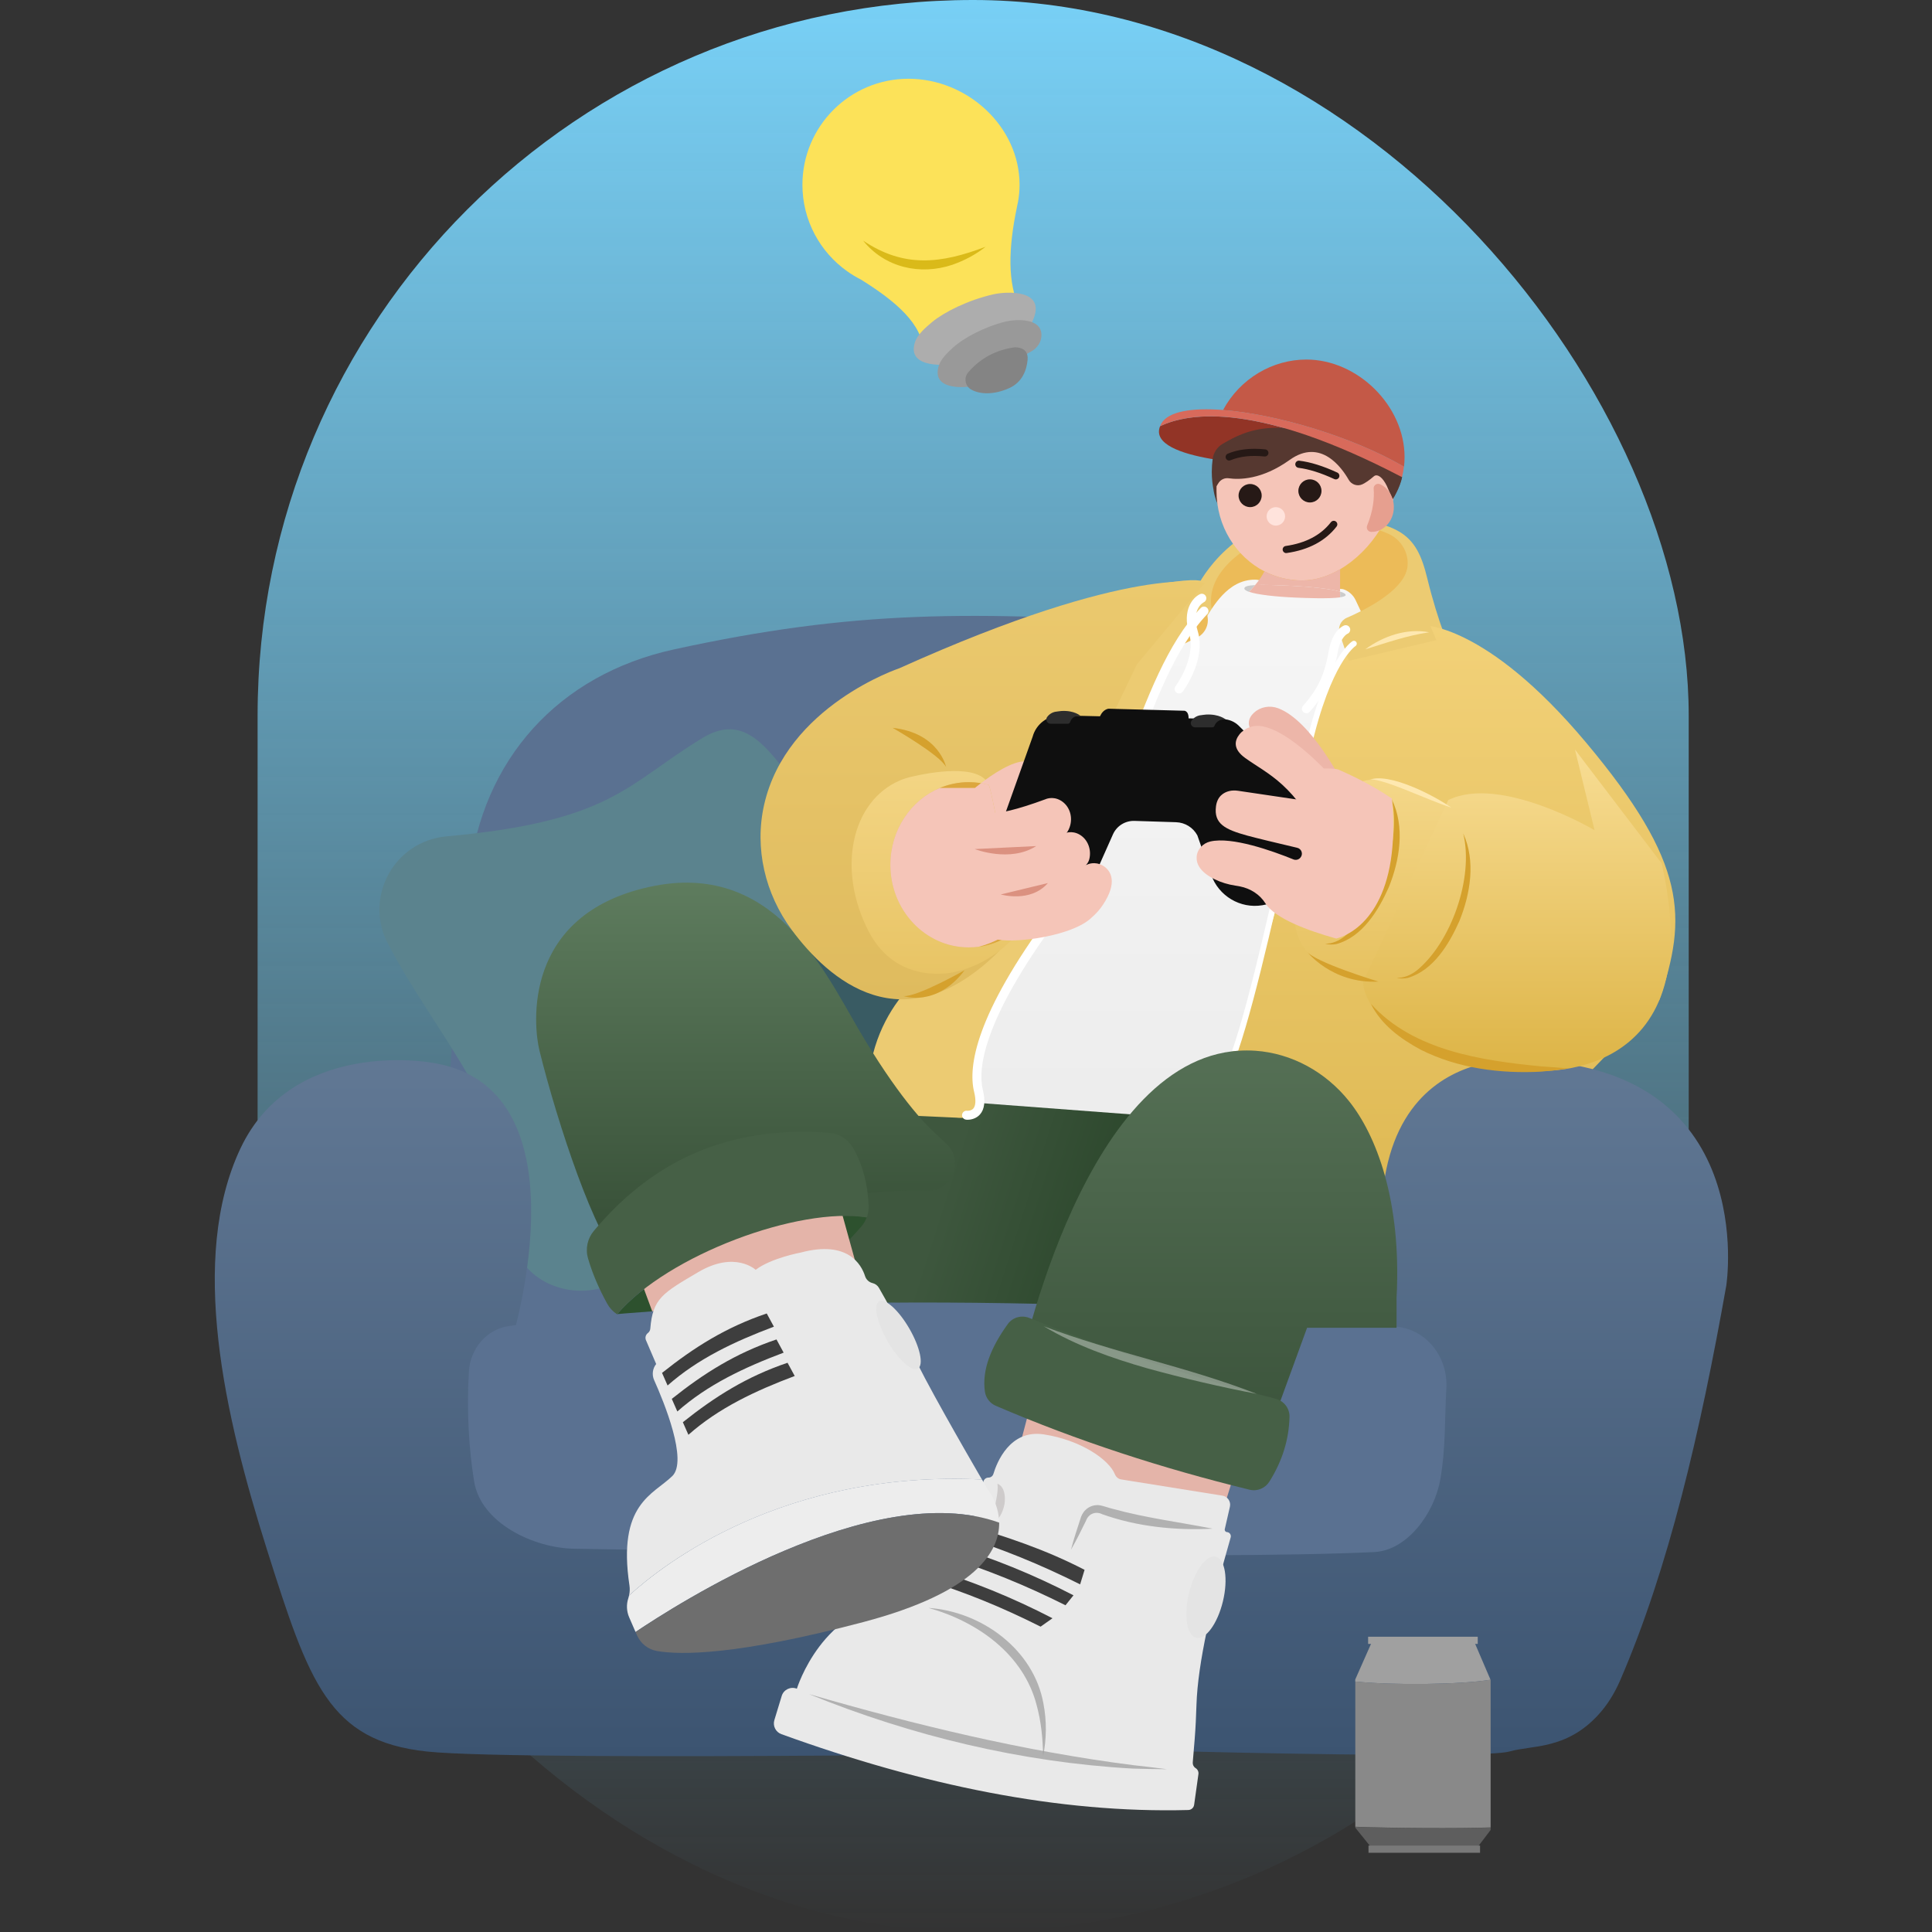 <svg width="120" height="120" viewBox="0 0 120 120" fill="none" xmlns="http://www.w3.org/2000/svg">
<rect x="0" y="0" width="120" height="120" fill="#333333" stroke="none"/>
<rect x="16" width="88.889" height="120" rx="44.444" fill="url(#paint0_linear_3302_52704)"/>
<path d="M75.559 39.76C75.559 39.76 73.754 37.364 74.441 36.3C74.441 36.3 76.681 31.842 81.821 32.071C86.961 32.3 87.959 33.087 88.648 35.911C89.334 38.733 90.145 40.513 90.145 40.513C90.145 40.513 77.925 43.189 75.559 39.76Z" fill="#ECCB72"/>
<path d="M75.73 38.92C75.73 38.92 73.486 36.111 78.366 33.52C78.366 33.52 83.097 31.684 86.27 33.171C87.215 33.613 87.681 34.706 87.303 35.68C87.146 36.084 86.908 36.48 86.543 36.74C86.543 36.74 82.481 40.417 75.73 38.92Z" fill="#ECBB58"/>
<path d="M74.806 38.555C75.306 37.728 76.254 35.986 77.959 36.004C78.083 36.004 78.206 36.029 78.323 36.066L83.421 36.593C83.766 36.704 84.05 36.953 84.203 37.282L85.168 39.337C85.297 39.611 85.326 39.92 85.252 40.213L76.877 73.269C76.743 73.793 76.303 74.18 75.768 74.244L67.248 75.269C67.028 75.295 66.803 75.266 66.599 75.182C65.143 74.586 59.237 71.989 59.992 69.393C60.017 69.308 60.039 69.224 60.05 69.137L60.712 63.48C60.728 63.34 60.768 63.204 60.826 63.077C61.848 60.897 71.332 40.811 74.381 38.964C74.552 38.86 74.703 38.728 74.808 38.557L74.806 38.555Z" fill="url(#paint1_linear_3302_52704)"/>
<path d="M27.737 73.169C27.692 67.42 28.394 61.194 29.13 54.451C29.928 47.16 34.697 41.9 41.861 40.336C52.974 37.911 60.328 37.891 73.566 38.827C73.566 38.827 32.83 110.409 27.734 73.169H27.737Z" fill="#5A7191"/>
<path d="M74.031 81.028C74.031 81.028 55.017 81.161 51.32 80.694L38.535 66.832L74.031 69.501V81.028Z" fill="url(#paint2_linear_3302_52704)"/>
<path d="M24.078 58.574C27.038 64.33 32.218 69.423 31.971 76.614C31.88 79.27 35.114 80.816 37.611 79.912L52.316 74.596C54.736 73.721 58.616 64.752 57.411 62.478C54.545 57.065 55.132 56.261 48.96 48.132C47.307 45.952 45.94 44.425 43.607 45.852C38.876 48.743 38.014 51.007 27.723 51.95C24.5 52.245 22.596 55.696 24.076 58.574H24.078Z" fill="#5B838E"/>
<mask id="mask0_3302_52704" style="mask-type:luminance" maskUnits="userSpaceOnUse" x="23" y="45" width="35" height="36">
<path d="M24.078 58.574C27.038 64.33 32.218 69.423 31.971 76.614C31.88 79.27 35.114 80.816 37.611 79.912L52.316 74.596C54.736 73.721 58.616 64.752 57.411 62.478C54.545 57.065 55.132 56.261 48.96 48.132C47.307 45.952 45.94 44.425 43.607 45.852C38.876 48.743 38.014 51.007 27.723 51.95C24.5 52.245 22.596 55.696 24.076 58.574H24.078Z" fill="white"/>
</mask>
<g mask="url(#mask0_3302_52704)">
<path d="M52.475 50.617L46.312 67.044L59.481 72.117L63.921 54.666L52.475 50.617Z" fill="#395B63"/>
</g>
<path d="M73.155 40.17L74.33 39.612C74.83 39.374 75.106 38.828 74.999 38.286L74.919 37.879C74.919 37.879 72.488 38.272 73.155 40.17Z" fill="#ECBB58"/>
<path d="M75.78 28.895L75.387 30.512C75.387 30.512 75.556 31.579 76.071 31.814L75.78 28.895Z" fill="#563830"/>
<path d="M72.054 26.475C71.609 27.584 73.382 28.18 75.189 28.495C76.86 28.787 78.56 28.84 78.56 28.84C78.56 28.84 83.227 30.346 86.494 31.024C86.754 30.598 86.954 30.133 87.08 29.638C78.211 25.004 73.918 25.587 72.051 26.475H72.054Z" fill="#923426"/>
<path d="M81.17 47.633C81.17 47.633 82.143 40.069 84.523 40.186L88.315 38.828C88.315 38.828 92.248 38.642 98.523 46.133C104.799 53.626 104.806 56.953 103.068 62.104L86.955 78.868L76.523 65.475C76.523 65.475 81.186 51.1 81.166 47.633H81.17Z" fill="url(#paint3_linear_3302_52704)"/>
<path d="M78.834 27.532C75.903 27.532 75.559 27.425 75.559 30.494C75.559 32.69 76.774 34.585 78.539 35.489C79.241 35.849 80.032 36.052 80.868 36.052C81.703 36.052 82.49 35.794 83.239 35.356C85.194 34.212 86.728 31.841 86.728 29.621C86.728 28.841 81.023 27.532 78.836 27.532H78.834Z" fill="#F5C5B8"/>
<path d="M77.647 31.498C78.044 31.498 78.365 31.177 78.365 30.78C78.365 30.384 78.044 30.062 77.647 30.062C77.251 30.062 76.93 30.384 76.93 30.78C76.93 31.177 77.251 31.498 77.647 31.498Z" fill="#261916"/>
<path d="M81.362 31.209C81.759 31.209 82.08 30.888 82.08 30.491C82.08 30.095 81.759 29.773 81.362 29.773C80.966 29.773 80.644 30.095 80.644 30.491C80.644 30.888 80.966 31.209 81.362 31.209Z" fill="#261916"/>
<path d="M79.245 32.647C79.562 32.647 79.819 32.39 79.819 32.073C79.819 31.757 79.562 31.5 79.245 31.5C78.929 31.5 78.672 31.757 78.672 32.073C78.672 32.39 78.929 32.647 79.245 32.647Z" fill="#FFE3DC"/>
<path d="M82.97 29.777C82.939 29.777 82.908 29.77 82.877 29.757C82.041 29.37 81.292 29.135 80.65 29.057C80.528 29.041 80.441 28.932 80.454 28.81C80.47 28.688 80.579 28.601 80.701 28.615C81.39 28.697 82.186 28.946 83.063 29.352C83.174 29.404 83.223 29.537 83.172 29.648C83.135 29.728 83.055 29.777 82.97 29.777Z" fill="#261916"/>
<path d="M79.89 34.354C79.781 34.354 79.686 34.274 79.67 34.163C79.653 34.04 79.737 33.929 79.859 33.912C81.101 33.734 82.044 33.236 82.666 32.434C82.742 32.338 82.882 32.318 82.977 32.394C83.075 32.469 83.093 32.609 83.017 32.705C82.324 33.6 81.281 34.154 79.924 34.349C79.913 34.349 79.901 34.349 79.893 34.349L79.89 34.354Z" fill="#261916"/>
<path d="M87.24 28.388C87.24 25.201 84.329 22.332 81.14 22.332C79.052 22.332 77.029 23.497 75.965 25.47C79.305 25.728 84.031 27.137 87.205 28.99C87.227 28.794 87.24 28.594 87.24 28.39V28.388Z" fill="#C45947"/>
<path d="M86.37 28.709L85.388 28.107C79.499 25.587 77.397 26.725 75.943 27.567C75.601 27.765 75.374 28.116 75.321 28.507C75.286 28.769 75.266 29.036 75.266 29.307C75.266 29.72 75.31 30.122 75.392 30.509C75.49 30.302 75.599 30.122 75.697 29.98C75.837 29.778 76.077 29.671 76.321 29.707C76.952 29.798 78.374 29.807 80.103 28.567C82.041 27.176 83.363 29.087 83.768 29.798C83.939 30.1 84.312 30.229 84.626 30.078C84.812 29.987 85.043 29.836 85.328 29.589C85.374 29.549 85.432 29.522 85.495 29.525C85.63 29.531 85.868 29.638 86.137 30.178L86.501 31.018C86.501 31.018 86.966 30.28 87.088 29.631L86.372 28.709H86.37Z" fill="#563830"/>
<path d="M83.777 41.045L83.21 39.365C83.077 38.97 83.268 38.539 83.653 38.372C84.808 37.874 87.052 36.743 87.399 35.363L89.21 39.761L83.779 41.045H83.777Z" fill="#ECCB72"/>
<path d="M84.666 48.519C84.666 48.519 85.698 48.097 87.897 49.128L91.784 50.908L93.049 60.741L84.666 60.975C84.666 60.975 80.797 60.319 80.438 57.415C80.438 57.415 80.826 50.204 84.666 48.517V48.519Z" fill="url(#paint4_linear_3302_52704)"/>
<path d="M86.445 49.647C87.276 51.347 86.948 53.407 86.261 55.107C85.623 56.544 84.619 58.202 83.001 58.638C82.765 58.682 82.523 58.678 82.301 58.613C82.759 58.624 83.172 58.427 83.523 58.153C85.645 56.371 87.047 52.369 86.445 49.645V49.647Z" fill="#D5A12D"/>
<path d="M81.417 81.779L81.363 81.765C81.372 81.719 82.19 77.201 84.654 75.894L84.743 75.848L84.692 75.932C84.661 75.983 81.617 81.085 81.417 81.776V81.779ZM84.592 75.994C83.368 76.692 82.577 78.197 82.126 79.348C81.774 80.243 81.57 81.068 81.477 81.488C82.023 80.317 84.212 76.634 84.592 75.994Z" fill="#9BFF36"/>
<path d="M38.324 81.632C38.54 81.774 38.784 81.872 39.044 81.914C44.695 82.836 49.486 80.821 53.507 76.172C53.649 76.007 53.758 75.818 53.833 75.616C49.635 74.938 41.506 77.921 38.324 81.632Z" fill="#2D512E"/>
<path d="M51.005 69.44C50.996 69.427 50.079 67.996 49.25 66.327C48.139 64.082 47.712 62.5 47.987 61.625C48.09 61.3 48.29 61.076 48.583 60.954L48.63 60.934L48.621 60.983C48.616 61.005 48.283 63.298 51.054 69.411L51.005 69.438V69.44ZM48.561 61.025C48.307 61.142 48.132 61.351 48.041 61.642C47.49 63.403 50.061 67.796 50.836 69.065C49.505 66.067 48.956 64.058 48.732 62.885C48.516 61.763 48.545 61.191 48.561 61.027V61.025Z" fill="#9BFF36"/>
<path d="M53.813 80.842L42.12 85.8L39.16 77.793L51.605 72.871L53.813 80.842Z" fill="#E4B4A9"/>
<path d="M31.843 83.08C31.889 82.847 36.572 67.345 26.692 65.987C26.692 65.987 18.169 64.489 14.938 71.325C11.707 78.162 13.954 87.949 16.578 96.238C19.2 104.527 20.418 108.134 26.505 108.789C32.592 109.445 74.318 108.789 74.036 108.789C73.754 108.789 92.136 109.258 93.752 108.789C95.132 108.389 97.285 108.696 99.285 106.498C99.85 105.878 100.289 105.158 100.623 104.389C103.641 97.429 105.616 88.916 107.223 79.849C107.223 79.849 109.378 66.107 94.547 65.849C94.547 65.849 82.301 64.614 86.785 83.158L84.667 95.896L31.985 93.211L31.845 83.08H31.843Z" fill="url(#paint5_linear_3302_52704)"/>
<path d="M31.598 82.364C30.252 82.555 29.209 83.74 29.123 85.193C28.974 87.715 29.134 90.073 29.449 92.013C29.872 94.617 33.169 96.151 35.634 96.193C46.038 96.373 75.167 96.9 85.367 96.4C87.389 96.3 89.087 94.02 89.46 91.886C89.807 89.913 89.723 88.111 89.836 86.249C89.949 84.346 88.672 82.675 86.909 82.426C77.66 81.118 49.738 79.806 31.6 82.366L31.598 82.364Z" fill="#5A7191"/>
<path d="M64.061 87.062L62.234 93.994L76.003 93.667L76.939 90.669L64.061 87.062Z" fill="#E4B4A9"/>
<path d="M49.495 104.887C49.495 104.887 51.086 99.705 55.895 99.487C55.895 99.487 59.546 99.274 61.081 92.031C61.112 91.883 61.244 91.776 61.395 91.776C61.537 91.776 61.659 91.685 61.701 91.549C61.913 90.847 62.721 88.774 64.824 89.091C67.119 89.44 68.879 90.651 69.25 91.572C69.317 91.736 69.457 91.86 69.635 91.889L75.928 92.898C76.252 92.949 76.466 93.267 76.392 93.587L76.073 94.978C76.052 95.067 76.117 95.154 76.208 95.16C76.373 95.171 76.486 95.332 76.439 95.492C75.246 99.634 74.399 103.291 74.315 105.883C74.293 106.596 74.261 107.309 74.204 108.02L74.084 109.469C74.073 109.611 74.141 109.747 74.261 109.82C74.388 109.898 74.457 110.045 74.437 110.191L74.17 112.098C74.146 112.28 73.993 112.418 73.808 112.423C65.768 112.636 57.306 110.891 48.532 107.711C48.179 107.583 47.988 107.198 48.097 106.838L48.553 105.34C48.672 104.943 49.11 104.734 49.495 104.889V104.887Z" fill="#E9E9E9"/>
<path opacity="0.7" d="M50.27 105.23C56.865 107.137 63.554 108.764 70.37 109.635C71.052 109.71 71.812 109.799 72.49 109.89C71.807 109.888 71.038 109.868 70.35 109.85C63.467 109.464 56.645 107.83 50.27 105.233V105.23Z" fill="#9B9A9A"/>
<path opacity="0.7" d="M57.668 99.871C60.964 100.087 64.215 102.456 64.81 105.816C65.021 106.904 65.004 108.022 64.788 109.084C64.775 108 64.666 106.931 64.39 105.916C63.577 102.751 60.703 100.711 57.67 99.871H57.668Z" fill="#9B9A9A"/>
<path d="M75.958 99.462C76.294 98.071 76.094 96.83 75.511 96.689C74.929 96.549 74.185 97.563 73.85 98.954C73.514 100.345 73.714 101.586 74.296 101.727C74.879 101.867 75.623 100.853 75.958 99.462Z" fill="#E4E4E4"/>
<path d="M64.632 101.033C62.147 99.789 60.032 98.931 57.383 98.091L57.669 97.387C60.334 98.189 62.901 99.231 65.372 100.513L64.634 101.033H64.632Z" fill="#3E3E3E"/>
<path d="M66.179 99.705C63.694 98.461 61.336 97.505 58.688 96.665L58.974 95.961C61.639 96.763 64.205 97.805 66.676 99.088L66.181 99.705H66.179Z" fill="#3E3E3E"/>
<path d="M67.087 98.407C64.603 97.163 62.227 96.198 59.578 95.361L59.865 94.656C62.529 95.459 64.894 96.225 67.365 97.505L67.089 98.407H67.087Z" fill="#3E3E3E"/>
<path opacity="0.7" d="M66.519 96.26C66.691 95.605 66.897 94.965 67.111 94.325C67.137 94.2 67.264 93.927 67.415 93.793C67.646 93.556 68.008 93.44 68.34 93.5C68.606 93.556 68.864 93.656 69.128 93.72C71.162 94.28 73.253 94.542 75.324 94.949C73.015 95.067 70.653 94.831 68.466 94.053C68.064 93.851 67.617 94.004 67.451 94.462C67.157 95.067 66.855 95.669 66.519 96.258V96.26Z" fill="#9B9A9A"/>
<path opacity="0.7" d="M61.956 92.156C62.411 92.343 62.451 92.972 62.396 93.39C62.32 93.823 62.147 94.227 61.802 94.545C61.76 94.312 61.767 94.101 61.778 93.896C61.789 93.299 62.029 92.75 61.956 92.156Z" fill="#C3C0C0"/>
<path d="M42.082 84.674C41.678 84.336 41.038 84.513 41.031 84.516L41.016 84.462C41.042 84.454 41.691 84.276 42.118 84.631L42.082 84.674Z" fill="#9BFF36"/>
<path d="M48.57 80.727C48.281 80.727 48.004 80.571 47.861 80.304L47.297 79.253L47.346 79.227L47.91 80.278C48.086 80.604 48.479 80.753 48.828 80.624C48.99 80.564 49.159 80.495 49.339 80.424C50.359 80.018 51.632 79.511 53.341 79.609V79.664C51.637 79.564 50.375 80.071 49.359 80.475C49.179 80.547 49.008 80.615 48.846 80.675C48.755 80.709 48.661 80.724 48.57 80.724V80.727Z" fill="#9BFF36"/>
<path d="M60.99 91.896C59.976 90.15 57.281 85.47 56.674 84.034C56.065 82.585 54.979 80.661 54.596 79.996C54.51 79.843 54.363 79.734 54.192 79.694C53.972 79.641 53.799 79.476 53.73 79.261C53.501 78.545 52.661 77.021 49.745 77.796C49.745 77.796 47.903 78.136 46.936 78.87C46.936 78.87 45.656 77.668 43.376 79.01C41.163 80.314 40.541 80.645 40.392 82.521C40.383 82.63 40.33 82.73 40.243 82.796C40.103 82.901 40.054 83.088 40.123 83.245L40.756 84.721C40.53 85.005 40.481 85.392 40.63 85.723C41.248 87.101 42.736 90.728 41.756 91.683C40.57 92.841 38.334 93.403 39.096 98.472C39.127 98.681 39.119 98.896 39.07 99.101C41.188 97.165 48.674 91.299 60.992 91.896H60.99Z" fill="#E9E9E9"/>
<path d="M62.057 94.572C62.043 93.385 61.381 92.561 61.381 92.561C61.381 92.561 61.234 92.31 60.994 91.894C48.674 91.296 41.19 97.163 39.072 99.099C39.061 99.15 39.048 99.203 39.03 99.254C38.897 99.65 38.914 100.079 39.081 100.461L39.474 101.365C41.892 99.743 54.245 91.765 62.057 94.572Z" fill="#EDEDED"/>
<path d="M39.477 101.369L39.563 101.565C39.788 102.08 40.252 102.451 40.806 102.547C42.261 102.8 45.754 102.829 53.623 100.749C60.681 98.882 62.081 96.329 62.061 94.573C54.248 91.767 41.894 99.745 39.479 101.367L39.477 101.369Z" fill="#6E6E6E"/>
<path d="M58.07 59.947C58.07 59.947 53.359 62.756 53.959 69.172L59.43 69.421C59.43 69.421 60.899 69.639 60.868 68.374C60.868 68.374 59.955 66.219 61.181 64.554C61.881 63.321 61.904 62.252 62.895 60.834C66.263 56.599 70.59 46.272 71.679 43.436C72.768 40.601 74.555 37.576 74.79 37.952L74.832 36.21C74.832 36.21 74.823 35.15 64.099 38.254L58.072 59.947H58.07Z" fill="#ECCB72"/>
<path d="M92.58 104.334L91.529 101.883H85.254L84.176 104.318V104.443C86.522 104.687 90.7 104.638 92.578 104.334H92.58Z" fill="#A0A0A0"/>
<path d="M84.18 113.469V113.522L85.257 114.858L91.766 114.74L92.586 113.662V113.511C90.584 113.578 86.484 113.555 84.18 113.469Z" fill="#5E5E5E"/>
<path d="M92.582 104.33C90.702 104.637 86.526 104.684 84.18 104.439V113.464C86.484 113.55 90.584 113.573 92.586 113.506V104.337L92.582 104.328V104.33Z" fill="#898989"/>
<path d="M91.785 101.66H84.977V102.107H91.785V101.66Z" fill="#A0A0A0"/>
<path d="M91.929 114.633H85V115.079H91.929V114.633Z" fill="#797979"/>
<path d="M63.158 12.886C63.178 12.797 63.198 12.711 63.213 12.62C63.22 12.593 63.224 12.566 63.231 12.54C63.293 12.195 63.327 11.839 63.327 11.477C63.327 7.84 60.064 4.891 56.426 4.891C52.789 4.891 49.84 7.84 49.84 11.477C49.84 13.695 50.938 15.655 52.618 16.848C52.886 17.04 53.171 17.211 53.469 17.362C55.633 18.708 57.322 20.14 57.364 21.873L63.327 19.126C62.573 17.582 62.629 15.415 63.16 12.884L63.158 12.886Z" fill="#FCE259"/>
<path d="M53.609 14.945C56.176 16.668 58.458 16.37 61.216 15.328C60.607 15.814 59.898 16.183 59.156 16.445C57.149 17.119 54.952 16.619 53.609 14.945Z" fill="#DABA19"/>
<path d="M59.08 22.628C59.08 22.628 56.257 23 56.831 21.251C56.984 20.782 57.484 20.344 57.902 19.997C58.637 19.389 60.126 18.637 61.704 18.28C62.46 18.108 65.115 17.906 64.106 20.004L59.08 22.626V22.628Z" fill="#ADADAD"/>
<path d="M60.217 24.014C60.217 24.014 57.815 24.358 58.304 22.733C58.435 22.298 58.859 21.891 59.215 21.571C59.842 21.005 61.108 20.309 62.451 19.976C62.999 19.84 64.728 19.682 64.686 20.854C64.671 21.253 64.431 21.613 64.082 21.811L60.217 24.011V24.014Z" fill="#999999"/>
<path d="M62.682 24.108C61.706 24.545 60.848 24.492 60.324 24.197C59.939 23.981 59.85 23.459 60.139 23.125C60.895 22.245 61.857 21.736 63.013 21.574C63.626 21.568 63.868 21.885 63.826 22.348C63.77 22.952 63.524 23.73 62.682 24.108Z" fill="#848484"/>
<path d="M87.08 29.636C87.133 29.424 87.175 29.207 87.202 28.984C84.029 27.133 79.302 25.724 75.962 25.464C74.035 25.316 72.573 25.549 72.135 26.3C72.102 26.36 72.075 26.416 72.051 26.473C73.918 25.582 78.209 25.002 87.08 29.636Z" fill="#D86A5B"/>
<path d="M85.321 30.356C85.366 30.922 85.301 31.702 84.917 32.642C84.841 32.825 84.968 33.029 85.163 33.036C85.177 33.036 85.188 33.036 85.201 33.036C85.959 33.036 86.574 32.347 86.574 31.498C86.574 30.856 86.223 30.307 85.723 30.078C85.526 29.987 85.303 30.138 85.319 30.356H85.321Z" fill="#E69F8F"/>
<path d="M76.346 28.607C76.26 28.607 76.177 28.556 76.142 28.469C76.095 28.356 76.148 28.227 76.262 28.178C76.92 27.904 77.68 27.818 78.586 27.911C78.709 27.924 78.797 28.033 78.784 28.156C78.771 28.278 78.66 28.362 78.54 28.353C77.709 28.267 77.017 28.345 76.431 28.587C76.404 28.598 76.375 28.605 76.346 28.605V28.607Z" fill="#261916"/>
<path d="M77.289 36.551C77.289 36.627 77.394 36.695 77.576 36.76C77.718 36.611 77.845 36.471 77.956 36.34C77.531 36.362 77.289 36.424 77.289 36.551Z" fill="#CBCBCB"/>
<path d="M83.581 36.957C83.581 36.882 83.452 36.81 83.238 36.746V37.099C83.447 37.068 83.581 37.024 83.581 36.957Z" fill="#CBCBCB"/>
<path d="M80.279 36.389C81.368 36.44 82.639 36.571 83.235 36.751V35.355C82.486 35.793 81.675 36.051 80.864 36.051C80.053 36.051 79.239 35.849 78.535 35.489C78.417 35.727 78.235 36.009 77.957 36.34C78.486 36.311 79.297 36.344 80.279 36.389Z" fill="#EDB6A9"/>
<path d="M80.28 36.388C79.3 36.343 78.487 36.31 77.958 36.339C77.847 36.472 77.72 36.612 77.578 36.759C78.094 36.937 79.245 37.068 80.549 37.121C81.034 37.141 82.552 37.203 83.236 37.103V36.75C82.64 36.57 81.369 36.439 80.28 36.388Z" fill="#EDB6A9"/>
<path d="M38.542 78.212C45.646 75.565 52.213 73.791 57.589 73.954C59.12 74 59.904 72.134 58.804 71.067C58.56 70.829 58.311 70.598 58.06 70.369C57.464 69.823 55.728 68.04 53.291 63.869C51.111 60.14 47.966 53.431 40.366 55.08C32.411 56.807 33.131 63.727 33.506 65.249C34.62 69.772 37.042 77.04 38.539 78.214L38.542 78.212Z" fill="url(#paint6_linear_3302_52704)"/>
<path d="M53.837 75.619C53.923 75.388 53.965 75.143 53.954 74.892C53.897 73.583 53.605 72.368 52.977 71.283C52.672 70.761 52.134 70.412 51.532 70.365C45.99 69.943 40.994 71.545 36.888 76.448C36.49 76.921 36.35 77.561 36.521 78.154C36.788 79.079 37.19 80.021 37.714 80.974C37.863 81.243 38.074 81.468 38.325 81.632C41.508 77.923 49.639 74.939 53.834 75.617L53.837 75.619Z" fill="#466046"/>
<path d="M70.617 41.262L74.828 36.209C74.828 36.209 70.384 34.96 55.866 41.504C55.866 41.504 48.853 43.835 47.462 49.982C46.848 52.691 47.524 55.524 49.175 57.755C51.439 60.818 56.104 65.015 62.077 59.055L70.617 41.26" fill="url(#paint7_linear_3302_52704)"/>
<path d="M55.441 45.207C55.441 45.207 58.415 46.903 58.766 47.651C58.766 47.651 58.344 45.525 55.441 45.207Z" fill="#D5A12D"/>
<path d="M57.012 85.004C57.386 84.788 57.15 83.679 56.485 82.527C55.82 81.374 54.977 80.615 54.603 80.832C54.229 81.048 54.465 82.157 55.13 83.309C55.795 84.461 56.638 85.22 57.012 85.004Z" fill="#E4E4E4"/>
<path d="M41.121 85.275L41.465 86.055C43.348 84.389 45.619 83.324 48.068 82.402L47.623 81.582C45.094 82.435 43.117 83.682 41.121 85.273V85.275Z" fill="#3E3E3E"/>
<path d="M41.727 86.889L42.071 87.669C43.953 86.002 46.224 84.938 48.673 84.015L48.229 83.195C45.7 84.049 43.722 85.295 41.727 86.886V86.889Z" fill="#3E3E3E"/>
<path d="M42.414 88.338L42.758 89.118C44.641 87.451 46.912 86.387 49.361 85.465L48.916 84.644C46.387 85.498 44.41 86.745 42.414 88.336V88.338Z" fill="#3E3E3E"/>
<path d="M81.14 44.301C81.073 44.301 81.007 44.277 80.956 44.23C80.842 44.128 80.831 43.953 80.933 43.839C82.067 42.575 82.329 41.541 82.536 40.415C82.771 39.139 83.42 38.875 83.493 38.848C83.638 38.797 83.798 38.873 83.849 39.017C83.9 39.159 83.827 39.315 83.687 39.368C83.667 39.377 83.256 39.581 83.085 40.515C82.871 41.681 82.576 42.841 81.349 44.21C81.293 44.273 81.218 44.304 81.142 44.304L81.14 44.301Z" fill="white"/>
<path d="M73.235 43.073C73.177 43.073 73.12 43.056 73.069 43.018C72.946 42.927 72.92 42.751 73.013 42.629C73.026 42.611 74.313 40.855 73.86 39.36C73.409 37.869 74.104 37.102 74.533 36.904C74.673 36.84 74.838 36.902 74.902 37.042C74.966 37.18 74.904 37.344 74.769 37.409C74.731 37.429 73.975 37.822 74.393 39.2C74.929 40.967 73.52 42.882 73.46 42.962C73.404 43.035 73.322 43.073 73.237 43.073H73.235Z" fill="white"/>
<path d="M60.103 69.549C60.063 69.549 60.027 69.549 59.996 69.542C59.845 69.522 59.736 69.384 59.756 69.231C59.776 69.08 59.914 68.973 60.065 68.991C60.074 68.991 60.314 69.013 60.454 68.853C60.607 68.677 60.625 68.311 60.505 67.822C60.114 66.226 60.616 63.015 65.219 56.778C67.301 53.955 68.61 50.429 69.876 47.017C71.225 43.384 72.499 39.953 74.581 37.762C74.687 37.651 74.863 37.646 74.974 37.753C75.085 37.86 75.09 38.035 74.983 38.146C72.978 40.255 71.723 43.635 70.396 47.211C69.116 50.657 67.794 54.222 65.665 57.106C60.954 63.491 60.747 66.478 61.045 67.689C61.216 68.384 61.154 68.902 60.865 69.224C60.636 69.48 60.314 69.549 60.103 69.549Z" fill="white"/>
<path d="M55.304 53.713C55.304 50.878 57.482 48.58 60.171 48.58C60.604 48.58 61.022 48.64 61.422 48.751C60.842 47.384 57.684 47.995 56.631 48.24C56.378 48.3 56.127 48.373 55.886 48.478C52.878 49.78 51.96 54 53.955 57.851C55.749 61.309 59.318 60.367 59.318 60.367C61.755 59.833 63.142 58.04 63.142 58.04C63.142 58.04 63.129 57.958 63.104 57.806C62.289 58.458 61.273 58.844 60.171 58.844C57.484 58.844 55.304 56.547 55.304 53.711V53.713Z" fill="url(#paint8_linear_3302_52704)"/>
<path d="M63.981 56.536L63.73 47.287C62.876 47.24 61.568 48.154 60.93 48.642C61.094 48.669 61.259 48.705 61.416 48.749C61.436 48.794 61.452 48.84 61.465 48.889C61.896 50.476 62.812 56.04 63.07 57.616C63.714 57.051 63.979 56.536 63.979 56.536H63.981Z" fill="#F5C5B8"/>
<path d="M63.105 57.81C63.096 57.757 63.085 57.692 63.074 57.621C62.57 58.061 61.83 58.53 60.801 58.806C61.659 58.688 62.447 58.337 63.105 57.81Z" fill="#DCA73E"/>
<path d="M60.93 48.649C60.681 48.606 60.428 48.582 60.168 48.582C59.53 48.582 58.921 48.713 58.363 48.949H60.557C60.557 48.949 60.701 48.827 60.932 48.649H60.93Z" fill="#DCA73E"/>
<path d="M61.419 48.751C61.259 48.707 61.096 48.673 60.932 48.645C60.701 48.822 60.556 48.944 60.556 48.944H58.363C56.57 49.7 55.301 51.549 55.301 53.711C55.301 56.547 57.479 58.844 60.167 58.844C60.381 58.844 60.592 58.829 60.796 58.802C61.825 58.529 62.565 58.06 63.07 57.618C62.814 56.042 61.896 50.478 61.465 48.891C61.452 48.842 61.436 48.796 61.416 48.751H61.419Z" fill="#F5C5B8"/>
<path d="M65.916 44.434L75.978 44.669C76.336 44.678 76.678 44.82 76.936 45.071C77.896 46.009 80.311 48.502 81.571 51.002C82.371 52.591 81.825 54.529 80.314 55.471C79.762 55.816 79.118 56.105 78.413 56.225C77.034 56.458 75.687 55.649 75.225 54.329L74.369 51.885C74.105 51.396 73.602 51.087 73.047 51.069L70.465 50.987C69.889 50.969 69.358 51.3 69.125 51.829L67.374 55.767L65.565 55.847C63.127 55.956 61.356 53.558 62.176 51.26L64.14 45.756C64.358 44.96 65.089 44.418 65.913 44.436L65.916 44.434Z" fill="#0F0F0F"/>
<path d="M65.571 44.205C65.349 44.242 65.151 44.369 65.024 44.558C64.922 44.733 65.049 44.953 65.253 44.953H66.327C66.384 44.953 66.438 44.92 66.458 44.867C66.518 44.711 66.64 44.431 67.113 44.467C67.113 44.467 66.749 44.116 65.933 44.16C65.851 44.165 65.631 44.198 65.571 44.207V44.205Z" fill="#2D2D2D"/>
<path d="M74.544 44.427C74.322 44.465 74.124 44.592 73.997 44.781C73.895 44.956 74.022 45.176 74.226 45.176H75.299C75.357 45.176 75.41 45.143 75.43 45.09C75.49 44.934 75.659 44.652 76.13 44.685C76.13 44.685 75.719 44.338 74.906 44.383C74.824 44.387 74.604 44.421 74.544 44.429V44.427Z" fill="#2D2D2D"/>
<path d="M80.637 50.087C80.915 48.811 81.177 47.605 81.406 46.593C82.04 43.773 82.764 42.165 83.26 41.311C83.795 40.389 84.186 40.129 84.191 40.127C84.273 40.076 84.297 39.967 84.246 39.885C84.195 39.802 84.084 39.776 84.002 39.827C83.933 39.869 82.315 40.929 81.057 46.516C80.831 47.529 80.566 48.733 80.288 50.011C79.173 55.125 77.695 61.905 76.519 65.302C76.646 65.287 76.777 65.276 76.906 65.267C78.084 61.791 79.535 55.131 80.635 50.087H80.637Z" fill="white"/>
<path d="M83.776 68.376C82.341 66.593 80.254 65.422 77.972 65.264C77.612 65.24 77.258 65.24 76.914 65.264C76.785 65.273 76.656 65.284 76.527 65.3C66.905 66.453 63.141 85.78 63.141 85.78L78.314 90.338L81.185 82.471H86.743V80.598C87.063 74.564 85.474 70.482 83.776 68.376Z" fill="url(#paint9_linear_3302_52704)"/>
<path d="M89.955 49.69L84.664 60.977C84.664 60.977 84.478 65.332 95.06 66.504C95.06 66.504 106.393 67.628 103.209 53.626L97.824 46.555L99.042 51.566C99.042 51.566 93.189 48.101 89.958 49.693L89.955 49.69Z" fill="url(#paint10_linear_3302_52704)"/>
<path d="M61.173 86.431C60.984 85.086 61.553 83.682 62.597 82.237C62.901 81.817 63.457 81.666 63.937 81.862C68.853 83.853 73.957 85.517 79.239 86.882C79.748 87.013 80.104 87.473 80.093 87.998C80.064 89.397 79.65 90.737 78.85 92.017C78.59 92.435 78.095 92.646 77.617 92.529C72.197 91.206 66.928 89.498 61.848 87.315C61.484 87.16 61.228 86.822 61.173 86.429V86.431Z" fill="#466046"/>
<path d="M90.883 51.766C91.667 53.477 91.332 55.51 90.647 57.203C90.012 58.632 89.032 60.279 87.434 60.741C87.201 60.788 86.96 60.79 86.738 60.732C87.196 60.755 87.618 60.563 87.976 60.297C90.141 58.541 91.556 54.49 90.883 51.766Z" fill="#D5A12D"/>
<path d="M85.618 60.968C85.618 60.968 81.611 59.755 81.144 59.07C81.144 59.07 82.702 61.119 85.618 60.968Z" fill="#D5A12D"/>
<path d="M85.152 62.355C87.779 65.255 92.019 65.873 95.728 66.236C96.284 66.271 96.841 66.307 97.401 66.369C96.846 66.453 96.286 66.507 95.724 66.562C93.179 66.698 90.555 66.358 88.257 65.207C87.015 64.542 85.784 63.647 85.152 62.355Z" fill="#D5A12D"/>
<path d="M60.929 50.405C60.929 50.405 61.276 50.994 64.922 49.648C64.922 49.648 65.376 49.421 65.887 49.725C66.407 50.032 66.627 50.667 66.476 51.252C66.385 51.605 66.167 51.97 65.676 52.134C64.156 52.641 61.445 53.71 60.794 53.614C60.142 53.519 60.927 50.405 60.927 50.405H60.929Z" fill="#F5C5B8"/>
<path d="M62.109 52.526C62.109 52.526 62.456 53.115 66.102 51.769C66.102 51.769 66.556 51.542 67.067 51.846C67.578 52.151 67.807 52.789 67.656 53.373C67.565 53.726 67.247 53.917 66.856 54.255C65.476 55.446 61.867 57.035 61.133 56.54C60.589 56.171 62.107 52.526 62.107 52.526H62.109Z" fill="#F5C5B8"/>
<path d="M63.551 54.452C63.551 54.452 63.897 55.041 67.544 53.694C67.544 53.694 67.997 53.468 68.508 53.772C69.028 54.079 69.422 54.823 68.508 56.194C68.306 56.499 68.1 56.739 67.709 57.077C66.329 58.268 62.266 58.712 61.533 58.214C60.989 57.846 63.551 54.452 63.551 54.452Z" fill="#F5C5B8"/>
<path d="M83.406 48.658C83.406 48.658 81.47 44.776 79.392 43.992C78.881 43.798 78.292 43.896 77.89 44.265C77.548 44.581 77.33 45.078 78.014 45.761C79.277 47.02 81.15 46.169 82.363 50.345C83.577 54.52 83.408 48.656 83.408 48.656L83.406 48.658Z" fill="#EDB6A9"/>
<path d="M68.24 44.771C68.24 44.771 68.325 44.171 68.794 44.031C68.823 44.022 68.852 44.02 68.88 44.02L73.565 44.146C73.565 44.146 73.945 44.16 73.787 44.946C73.629 45.733 68.238 44.771 68.238 44.771H68.24Z" fill="#0F0F0F"/>
<path d="M80.67 48.281L77.457 51.897L77.646 54.708L81.602 54.821L80.67 48.281Z" fill="#0F0F0F"/>
<path d="M86.454 49.6C85.21 48.747 83.829 48.102 83.129 47.798C82.929 47.711 81.583 47.676 81.603 47.894C81.658 48.551 82.725 49.369 82.581 49.958L76.892 49.116C76.707 49.089 76.516 49.091 76.336 49.138C76.014 49.22 75.609 49.451 75.527 50.082C75.385 51.167 76.094 51.52 77.46 51.898C78.052 52.06 79.323 52.365 80.574 52.658C80.849 52.722 80.956 53.056 80.772 53.269L80.765 53.276C80.661 53.398 80.487 53.44 80.338 53.38C79.018 52.845 76.514 51.953 75.172 52.267C74.707 52.376 74.343 52.767 74.325 53.245C74.309 53.647 74.525 54.165 75.449 54.616C75.852 54.811 76.285 54.94 76.727 55.007C76.812 55.02 76.912 55.038 77.02 55.058C77.663 55.185 78.245 55.551 78.594 56.105C79.194 57.053 81.241 57.805 82.998 58.296C84.652 57.849 87.018 55.667 86.45 49.6H86.454Z" fill="#F5C5B8"/>
<path d="M83.455 49.092C83.455 49.092 80.595 45.554 78.419 45.112C77.884 45.003 77.317 45.192 76.979 45.621C76.693 45.986 76.557 46.514 77.339 47.079C78.786 48.121 80.437 48.672 82.299 52.601C84.162 56.53 83.455 49.092 83.455 49.092Z" fill="#F5C5B8"/>
<path d="M60.539 52.737C60.539 52.737 62.728 53.597 64.361 52.551L60.539 52.737Z" fill="#DB9180"/>
<path d="M62.16 55.556C62.16 55.556 64.005 56.099 65.085 54.848L62.16 55.556Z" fill="#DB9180"/>
<path d="M59.916 60.262C59.916 60.262 56.938 61.948 56.113 61.866C56.113 61.866 58.158 62.593 59.916 60.262Z" fill="#D5A12D"/>
<path d="M84.797 40.333C85.908 39.51 87.386 39.001 88.77 39.273C87.39 39.473 86.13 39.921 84.797 40.333Z" fill="#FEE8B0"/>
<path opacity="0.5" d="M64.836 82.379C69.163 84.021 73.747 84.888 78.054 86.575C75.772 86.139 73.525 85.612 71.285 84.997C69.056 84.359 66.832 83.579 64.836 82.379Z" fill="#CAD1CA"/>
<path d="M85.045 48.438C86.296 47.96 89.079 49.416 90.141 50.16C89.287 49.883 88.436 49.505 87.603 49.178C86.978 48.927 86.354 48.676 85.703 48.5C85.487 48.454 85.263 48.383 85.043 48.436L85.045 48.438Z" fill="#FEE8B0"/>
<defs>
<linearGradient id="paint0_linear_3302_52704" x1="60.444" y1="0" x2="60.444" y2="120" gradientUnits="userSpaceOnUse">
<stop stop-color="#78D0F6"/>
<stop offset="1" stop-color="#78D0F6" stop-opacity="0"/>
</linearGradient>
<linearGradient id="paint1_linear_3302_52704" x1="72.609" y1="36.004" x2="72.609" y2="75.278" gradientUnits="userSpaceOnUse">
<stop stop-color="#F6F6F6"/>
<stop offset="1" stop-color="#EBEBEB"/>
</linearGradient>
<linearGradient id="paint2_linear_3302_52704" x1="58.668" y1="73.782" x2="68.446" y2="76.893" gradientUnits="userSpaceOnUse">
<stop stop-color="#3E573E"/>
<stop offset="1" stop-color="#2D482D"/>
</linearGradient>
<linearGradient id="paint3_linear_3302_52704" x1="90.291" y1="38.828" x2="90.291" y2="78.868" gradientUnits="userSpaceOnUse">
<stop stop-color="#F2D178"/>
<stop offset="1" stop-color="#DCB64F"/>
</linearGradient>
<linearGradient id="paint4_linear_3302_52704" x1="86.743" y1="48.434" x2="86.743" y2="60.975" gradientUnits="userSpaceOnUse">
<stop stop-color="#F4D789"/>
<stop offset="1" stop-color="#E6C15F"/>
</linearGradient>
<linearGradient id="paint5_linear_3302_52704" x1="60.336" y1="65.832" x2="60.336" y2="109.08" gradientUnits="userSpaceOnUse">
<stop stop-color="#617894"/>
<stop offset="1" stop-color="#3C5471"/>
</linearGradient>
<linearGradient id="paint6_linear_3302_52704" x1="46.31" y1="54.824" x2="46.31" y2="78.214" gradientUnits="userSpaceOnUse">
<stop stop-color="#5E7C5E"/>
<stop offset="1" stop-color="#354D35"/>
</linearGradient>
<linearGradient id="paint7_linear_3302_52704" x1="61.033" y1="36.113" x2="61.033" y2="62.071" gradientUnits="userSpaceOnUse">
<stop stop-color="#EBC96E"/>
<stop offset="1" stop-color="#DFBB5E"/>
</linearGradient>
<linearGradient id="paint8_linear_3302_52704" x1="58.018" y1="47.891" x2="58.018" y2="60.484" gradientUnits="userSpaceOnUse">
<stop stop-color="#F3D584"/>
<stop offset="1" stop-color="#E8C465"/>
</linearGradient>
<linearGradient id="paint9_linear_3302_52704" x1="74.962" y1="65.246" x2="74.962" y2="90.338" gradientUnits="userSpaceOnUse">
<stop stop-color="#557055"/>
<stop offset="1" stop-color="#3A523A"/>
</linearGradient>
<linearGradient id="paint10_linear_3302_52704" x1="94.219" y1="46.555" x2="94.219" y2="66.525" gradientUnits="userSpaceOnUse">
<stop stop-color="#F8DD94"/>
<stop offset="1" stop-color="#DDB446"/>
</linearGradient>
</defs>
</svg>
